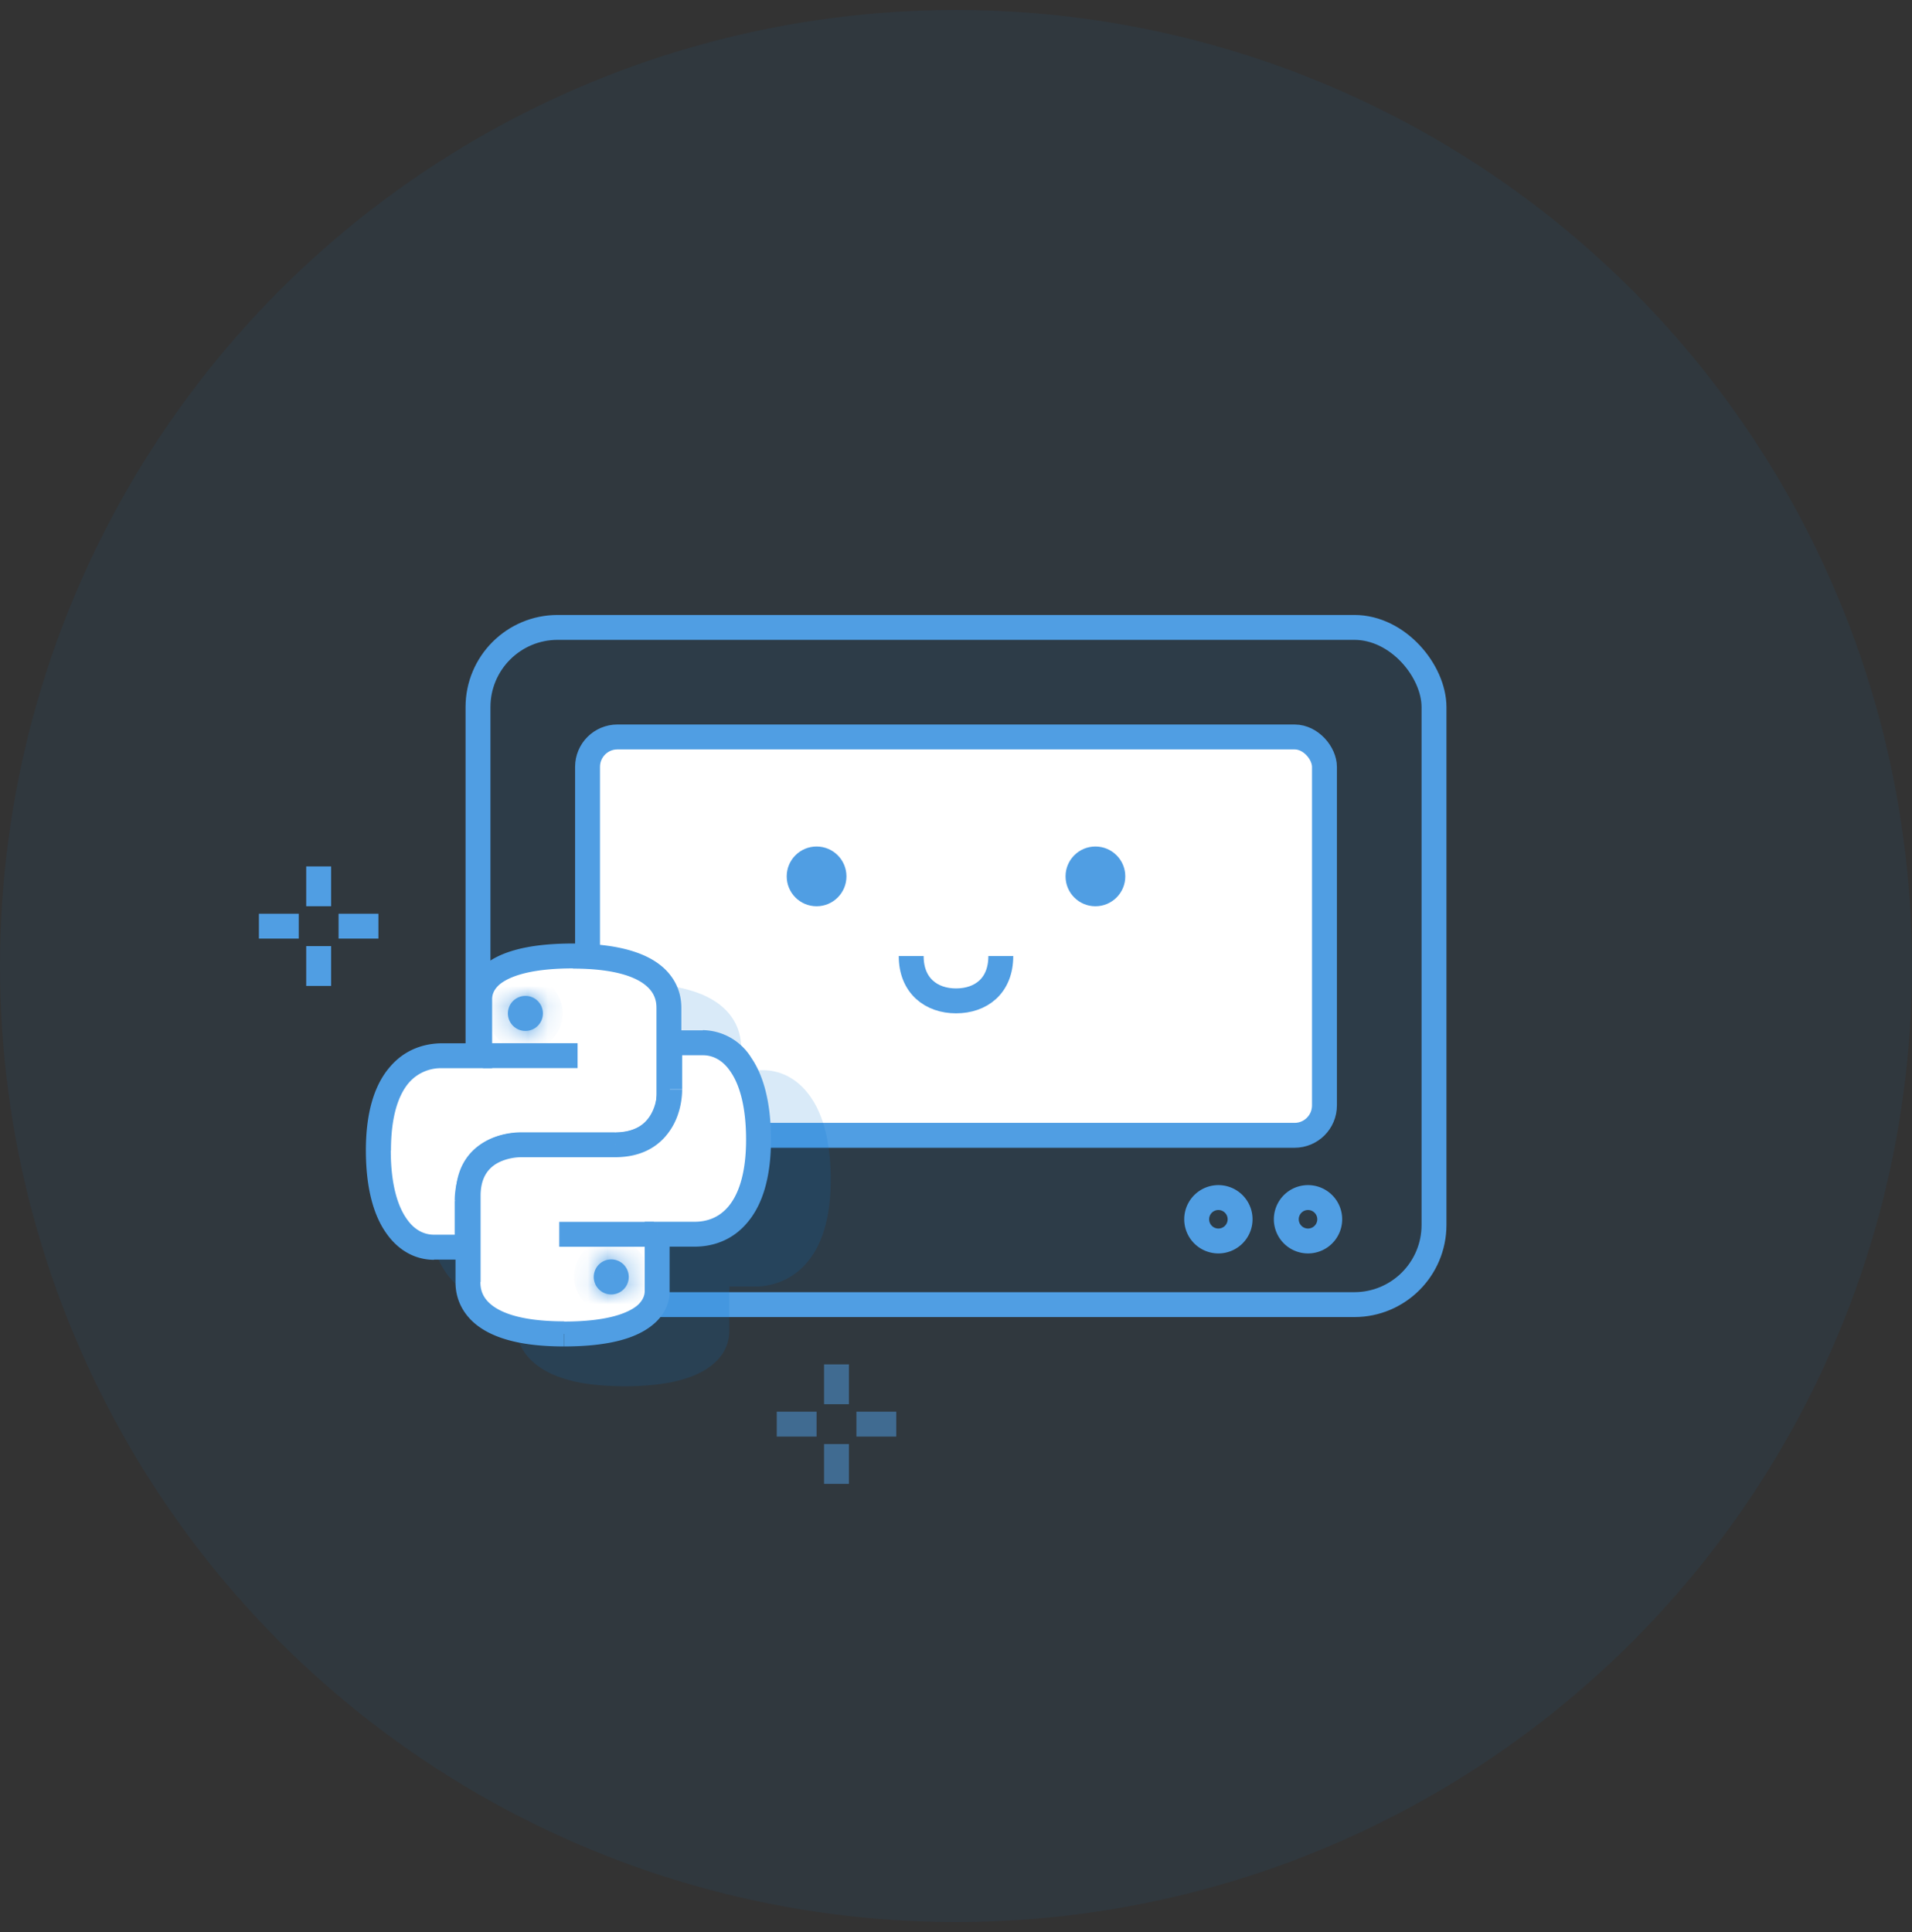 <svg xmlns="http://www.w3.org/2000/svg" viewBox="0 0 96 97" fill="none">
  <rect x="0" y="0" width="96" height="97" fill="#333333" stroke="none"/>
  <g clip-path="url(#a)">
    <circle cx="48" cy="48.5" r="48" fill="#0572D2" fill-opacity=".07"/>
    <rect x="24" y="31.5" width="48" height="34" rx="4" fill="#0572D2" fill-opacity=".07" stroke="#509EE3" stroke-width="1.25" stroke-linejoin="round"/>
    <rect x="29.5" y="37" width="37" height="20" rx="1.5" fill="#fff" stroke="#509EE3" stroke-width="1.25" stroke-linejoin="round"/>
    <path d="M61.07 60.13a1.09 1.09 0 1 1 0 2.17 1.09 1.09 0 0 1 0-2.17ZM65.57 60.13a1.09 1.09 0 1 1 0 2.17 1.09 1.09 0 0 1 0-2.17Z" stroke="#509EE3" stroke-width="1.25"/>
    <circle cx="41" cy="44" r="1.5" fill="#509EE3"/>
    <circle cx="55" cy="44" r="1.5" fill="#509EE3"/>
    <path d="M50.25 48c0 1.5-1 2.25-2.25 2.25-1.24 0-2.25-.76-2.25-2.25M16 43.5v2M13 46.5h2M16 47.5v2M17 46.5h2" stroke="#509EE3" stroke-width="1.25"/>
    <g opacity=".5" stroke="#509EE3" stroke-width="1.25">
      <path d="M42 68.5v2M39 71.5h2M42 72.5v2M43 71.5h2"/>
    </g>
    <path d="M32.2 49.38c2.17.06 3.44.57 4.17 1.26.8.76.84 1.63.84 1.97v1.12h1.08c.93 0 1.81.45 2.44 1.39.62.91.98 2.27.98 4.1 0 1.99-.47 3.35-1.23 4.21a3.38 3.38 0 0 1-2.6 1.16h-1.26v2.21c0 .27-.03 1.04-.83 1.7-.76.64-2.1 1.1-4.47 1.1l-.45-.01c-2.16-.06-3.43-.57-4.16-1.26a2.62 2.62 0 0 1-.84-1.97v-1.12H24.8c-.93 0-1.81-.45-2.44-1.39-.62-.91-.98-2.27-.98-4.1 0-1.99.47-3.35 1.23-4.21a3.38 3.38 0 0 1 2.6-1.16h1.26v-2.21c0-.27.04-1.04.83-1.7.76-.64 2.1-1.1 4.48-1.1l.44.01Z" fill="#0572D2" fill-opacity=".15"/>
    <path d="M28.77 48c4.71 0 4.81 2.05 4.81 2.61v4.32c0 2.26-1.96 2.56-2.66 2.56H26.2c-2.26 0-2.75 1.81-2.75 2.8v2.33H21.8c-1.4 0-2.79-1.36-2.79-4.86 0-3.82 1.78-4.76 3.2-4.76h1.89v-2.83c0-.37.05-2.17 4.68-2.17Z" fill="#fff"/>
    <path d="M28.77 48v-.63.63Zm4.81 2.61h-.62.62Zm0 4.32h.63-.63Zm-7.38 2.56v-.62.62Zm-2.75 5.13v.62h.63v-.62h-.63Zm-1.66 0v.62-.62ZM19 57.76h-.63.63ZM22.2 53v-.62.62Zm1.89 0v.63h.62V53h-.62Zm4.68-5v.63c2.28 0 3.3.5 3.74.92.43.4.45.84.45 1.06h1.25c0-.34-.04-1.2-.84-1.97-.78-.74-2.17-1.26-4.6-1.27V48Zm4.81 2.61h-.62v4.32h1.25V50.6h-.63Zm0 4.32h-.62c0 .9-.38 1.35-.78 1.6-.44.27-.97.34-1.26.34v1.25c.42 0 1.21-.09 1.92-.53.76-.47 1.37-1.31 1.37-2.66h-.63Zm-2.66 2.56v-.62H26.2v1.25h4.72v-.63Zm-4.72 0v-.62c-1.33 0-2.2.54-2.73 1.3-.5.7-.64 1.54-.64 2.11h1.25c0-.4.1-.96.41-1.4.28-.4.77-.76 1.7-.76v-.63Zm-2.75 2.8h-.62v2.33h1.25v-2.34h-.63Zm0 2.33v-.63H21.78v1.25H23.46v-.62Zm-1.66 0v-.63c-.48 0-.99-.22-1.4-.84-.43-.63-.77-1.71-.77-3.4h-1.25c0 1.83.36 3.19.98 4.1.63.94 1.51 1.4 2.44 1.4v-.63ZM19 57.76h.63c0-1.82.42-2.84.9-3.4a2.13 2.13 0 0 1 1.67-.73v-1.25c-.85 0-1.84.28-2.6 1.16-.76.86-1.23 2.22-1.23 4.22H19ZM22.2 53v.63h1.89v-1.25h-1.9V53Zm1.89 0h.62v-2.83h-1.25V53h.63Zm0-2.83h.62c0-.1 0-.42.38-.75.43-.35 1.42-.8 3.68-.8v-1.25c-2.38 0-3.72.46-4.48 1.1-.8.66-.83 1.43-.83 1.7h.63Z" fill="#509EE3"/>
    <mask id="b" fill="#fff">
      <circle cx="26.38" cy="50.88" r=".88"/>
    </mask>
    <circle cx="26.38" cy="50.88" fill="#509EE3" r=".88"/>
    <path d="M27.25 50.88h-1c0-.07.06-.13.13-.13v2c1.03 0 1.87-.84 1.87-1.87h-1Zm-.87.87v-1c.06 0 .12.06.12.13h-2c0 1.03.84 1.87 1.88 1.87v-1Zm-.88-.87h1c0 .06-.06.12-.12.12v-2c-1.04 0-1.88.84-1.88 1.88h1Zm.88-.88v1a.12.12 0 0 1-.13-.12h2c0-1.04-.84-1.88-1.87-1.88v1Z" fill="#509EE3" mask="url(#b)"/>
    <path d="M24.25 53H29" stroke="#509EE3" stroke-width="1.25"/>
    <path d="M28.32 66.97c-4.72 0-4.82-2.05-4.82-2.61v-4.32c0-2.26 1.96-2.56 2.66-2.56h4.72c2.26 0 2.75-1.81 2.75-2.8v-2.33h1.66c1.4 0 2.8 1.36 2.8 4.86 0 3.82-1.79 4.76-3.2 4.76h-1.9v2.83c0 .37-.05 2.17-4.67 2.17Z" fill="#fff"/>
    <path d="M28.32 66.97v.63-.63Zm-4.82-2.61h.63-.63Zm0-4.32h-.63.63Zm2.66-2.56v-.63.63Zm7.47-5.13v-.62H33v.62h.63Zm1.66 0v-.62.62Zm2.8 4.86h.62-.63Zm-5.1 4.76v-.63h-.62v.63h.62Zm-4.67 5v-.63c-2.3 0-3.3-.5-3.75-.92-.43-.4-.45-.84-.45-1.06h-1.25c0 .34.04 1.2.84 1.97.78.74 2.17 1.27 4.6 1.27v-.63Zm-4.82-2.61h.63v-4.32h-1.26v4.32h.63Zm0-4.32h.63c0-.9.37-1.35.77-1.6.44-.27.97-.34 1.26-.34v-1.25c-.42 0-1.21.09-1.92.53-.76.47-1.36 1.31-1.36 2.66h.62Zm2.66-2.56v.62h4.72v-1.25h-4.72v.63Zm4.72 0v.62c1.33 0 2.2-.54 2.73-1.3.5-.7.64-1.54.64-2.11H33c0 .4-.1.96-.41 1.4-.28.4-.77.76-1.7.76v.63Zm2.75-2.8h.62v-2.33H33v2.34h.63Zm0-2.33v.63h1.66v-1.25h-1.66v.62Zm1.66 0v.63c.48 0 .99.22 1.4.84.43.63.77 1.71.77 3.4h1.25c0-1.83-.36-3.19-.98-4.1a2.91 2.91 0 0 0-2.44-1.4v.63Zm2.8 4.86h-.63c0 1.82-.43 2.84-.92 3.4-.48.55-1.09.73-1.66.73v1.25c.85 0 1.84-.28 2.6-1.16.76-.86 1.23-2.22 1.23-4.22h-.63Zm-3.2 4.76v-.63h-1.9v1.25h1.9v-.62Zm-1.9 0h-.62v2.83h1.25v-2.83h-.63Zm0 2.83h-.62c0 .1 0 .42-.38.75-.43.35-1.42.8-3.67.8v1.25c2.37 0 3.71-.46 4.47-1.1.8-.66.83-1.43.83-1.7h-.63Z" fill="#509EE3"/>
    <mask id="c" fill="#fff">
      <circle cx="30.71" cy="64.09" transform="rotate(180 30.7 64.1)" r=".88"/>
    </mask>
    <circle cx="30.71" cy="64.09" transform="rotate(180 30.7 64.1)" fill="#509EE3" r=".88"/>
    <path d="M29.83 64.1h1c0 .06-.06.12-.12.12v-2c-1.04 0-1.88.84-1.88 1.87h1Zm.88-.88v1a.12.12 0 0 1-.13-.13h2c0-1.03-.84-1.87-1.87-1.87v1Zm.87.87h-1c0-.06.06-.12.13-.12v2c1.03 0 1.87-.84 1.87-1.88h-1Zm-.87.88v-1c.06 0 .12.06.12.12h-2c0 1.04.84 1.88 1.88 1.88v-1Z" fill="#509EE3" mask="url(#c)"/>
    <path d="M32.83 61.97h-4.75" stroke="#509EE3" stroke-width="1.25"/>
  </g>
  <defs>
    <clipPath id="a">
      <path fill="#fff" d="M0 .5h96v96H0z"/>
    </clipPath>
  </defs>
</svg>